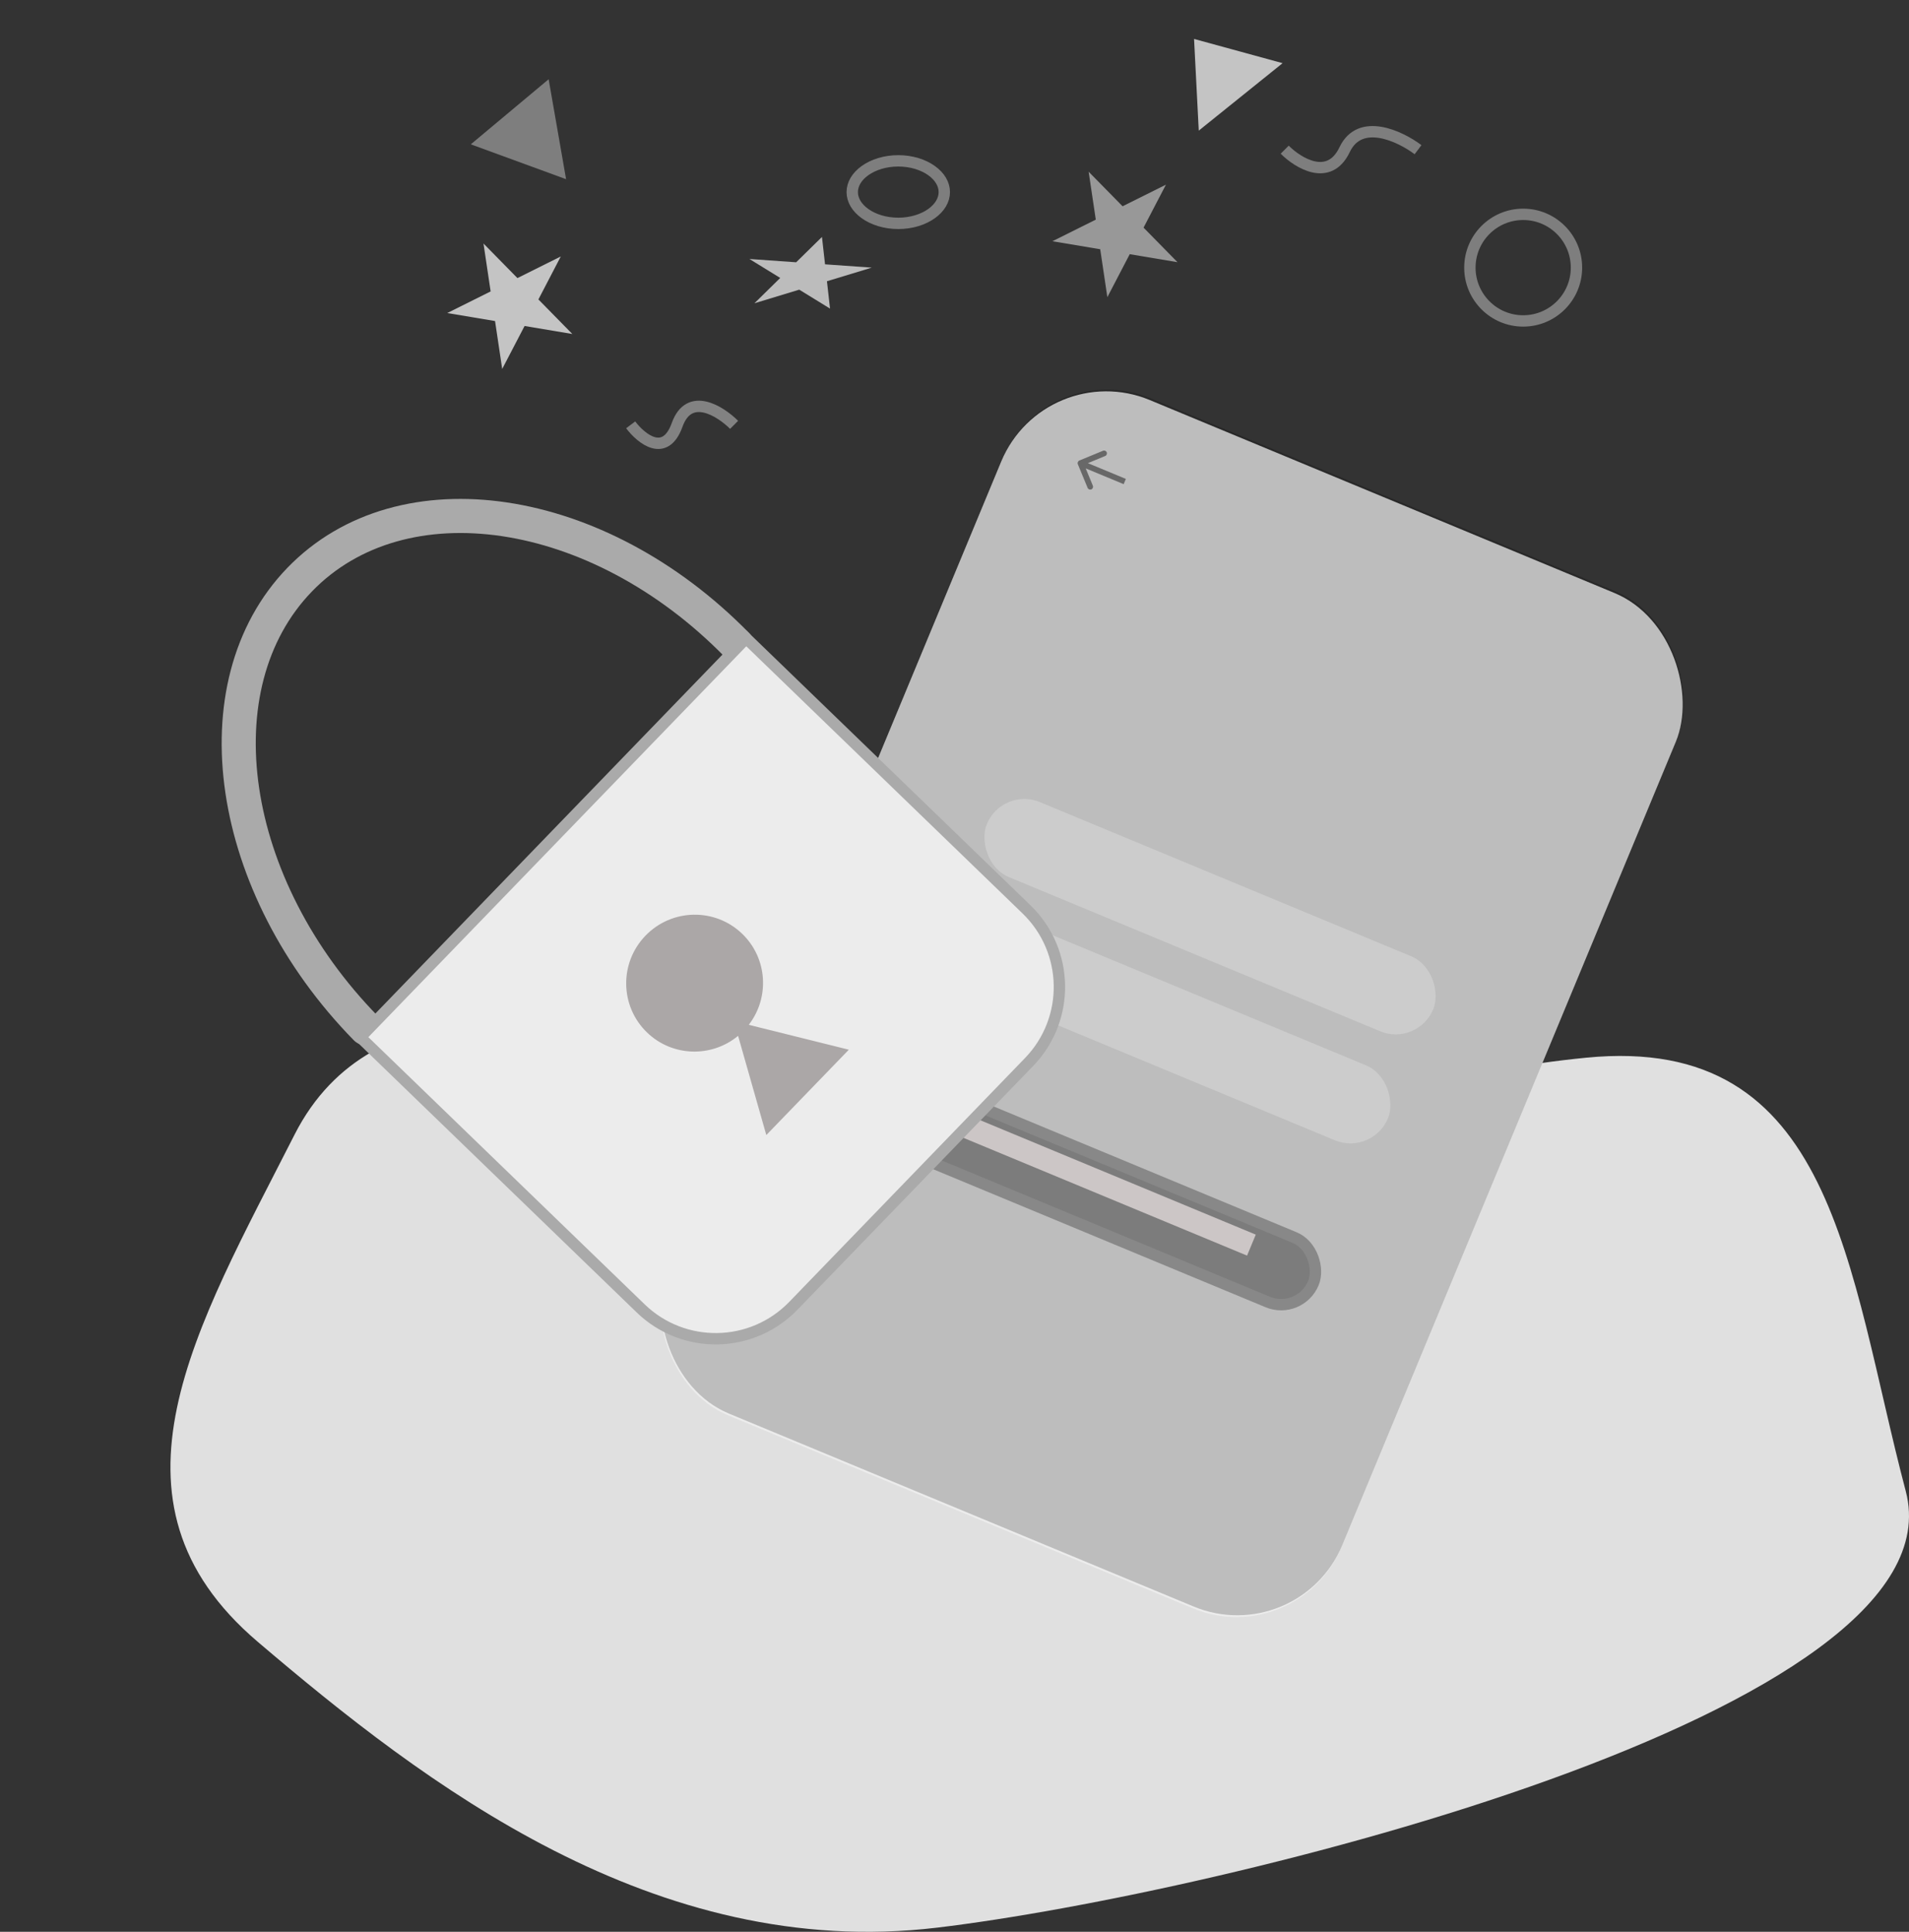 <svg width="168" height="170" viewBox="0 0 168 170" fill="none" xmlns="http://www.w3.org/2000/svg">
    <rect x="0" y="0" width="168" height="170" fill="#333333" stroke="none"/>
    <path d="M25.925 99.841C32.853 86.208 50.098 89.652 57.855 93.079C77.337 106.604 95.196 106.875 102.502 105.252C109.808 103.629 117.655 95.243 139.573 93.079C161.49 90.915 162.573 111.744 167.714 131.22C172.855 150.697 107.373 166.657 82.478 169.632C57.584 172.608 37.29 156.918 22.678 144.475C8.067 132.032 17.267 116.883 25.925 99.841Z"
            fill="#E0E0E0" />
    <circle r="4.69" transform="matrix(-1 0 0 1 134.046 23.552)" stroke="#7E7E7E" />
    <path d="M75.001 16.905C75.001 17.599 75.394 18.275 76.125 18.797C76.854 19.318 77.888 19.656 79.052 19.656C80.217 19.656 81.25 19.318 81.98 18.797C82.71 18.275 83.103 17.599 83.103 16.905C83.103 16.21 82.71 15.535 81.98 15.013C81.25 14.492 80.217 14.154 79.052 14.154C77.888 14.154 76.854 14.492 76.125 15.013C75.394 15.535 75.001 16.21 75.001 16.905Z"
            stroke="#7E7E7E" />
    <path d="M124.794 13.172C123.206 11.98 119.692 10.311 118.331 13.172C116.971 16.032 114.25 14.364 113.059 13.172"
            stroke="#7E7E7E" />
    <path d="M64.605 37.386C63.374 36.159 60.647 34.442 59.592 37.386C58.537 40.33 56.426 38.612 55.502 37.386"
            stroke="#828282" />
    <path d="M42.549 21.43L43.178 25.646L39.362 27.547L43.566 28.252L44.196 32.468L46.165 28.687L50.369 29.392L47.382 26.35L49.351 22.57L45.536 24.471L42.549 21.43Z"
            fill="#C4C4C4" />
    <path d="M95.805 15.111L96.434 19.327L92.618 21.229L96.823 21.933L97.452 26.149L99.421 22.369L103.625 23.073L100.638 20.032L102.607 16.251L98.792 18.152L95.805 15.111Z"
            fill="#989898" />
    <path d="M76.719 23.551L72.607 23.261L72.336 20.852L70.065 23.081L65.953 22.791L68.662 24.459L66.392 26.688L70.337 25.49L73.046 27.157L72.775 24.749L76.719 23.551Z"
            fill="#BCBCBC" />
    <path d="M48.283 6.973L41.432 12.701L49.818 15.769L48.283 6.973Z" fill="#7E7E7E" />
    <path d="M105.082 3.427L105.496 11.495L112.874 5.559L105.082 3.427Z" fill="#C4C4C4" />
    <rect x="91.952" y="31.37" width="64.282" height="96.748" rx="10"
            transform="rotate(22.549 91.952 31.37)" fill="#ECECEC" />
    <path d="M94.99 40.525C94.862 40.578 94.802 40.724 94.854 40.852L95.714 42.931C95.766 43.059 95.913 43.12 96.04 43.067C96.168 43.014 96.228 42.868 96.176 42.74L95.412 40.892L97.26 40.128C97.388 40.075 97.449 39.929 97.396 39.802C97.343 39.674 97.197 39.613 97.07 39.666L94.99 40.525ZM99.079 42.144L95.181 40.526L94.99 40.987L98.888 42.606L99.079 42.144Z"
            fill="#828282" />
    <rect x="88.218" y="69.215" width="42.53" height="7.142" rx="3.571"
            transform="rotate(22.549 88.218 69.215)" fill="white" />
    <rect x="84.234" y="78.81" width="42.53" height="7.142" rx="3.571"
            transform="rotate(22.549 84.234 78.81)" fill="white" />
    <rect x="78.404" y="94.155" width="41.53" height="6.142" rx="3.071"
            transform="rotate(22.549 78.404 94.155)" fill="#9B9B9B" stroke="#AAAAAA" />
    <line x1="83.445" y1="98.491" x2="110.13" y2="109.571" stroke="#FFF7F7" stroke-width="2" />
    <rect x="92.019" y="31.209" width="64.282" height="96.748" rx="10"
            transform="rotate(22.549 92.019 31.209)" fill="black" fill-opacity="0.2" />
    <path d="M32.207 90.493C19.972 78.007 17.359 60.33 26.37 51.01C35.382 41.69 52.606 44.257 64.842 56.743"
            stroke="#AAAAAA" stroke-width="3" stroke-linecap="round" />
    <path d="M65.664 56.166L31.709 91.281L56.383 115.139C60.154 118.786 66.168 118.685 69.816 114.913L90.563 93.457C94.21 89.686 94.109 83.671 90.337 80.024L65.664 56.166Z"
            fill="#ECECEC" stroke="#AAAAAA" />
    <path fill-rule="evenodd" clip-rule="evenodd"
            d="M64.955 91.155C62.62 93.089 59.159 93.003 56.936 90.853C54.549 88.544 54.491 84.731 56.807 82.337C59.123 79.942 62.935 79.871 65.322 82.18C67.546 84.33 67.748 87.785 65.894 90.184L74.701 92.373L67.439 99.884L64.955 91.155Z"
            fill="#ABA7A7" />
</svg>

